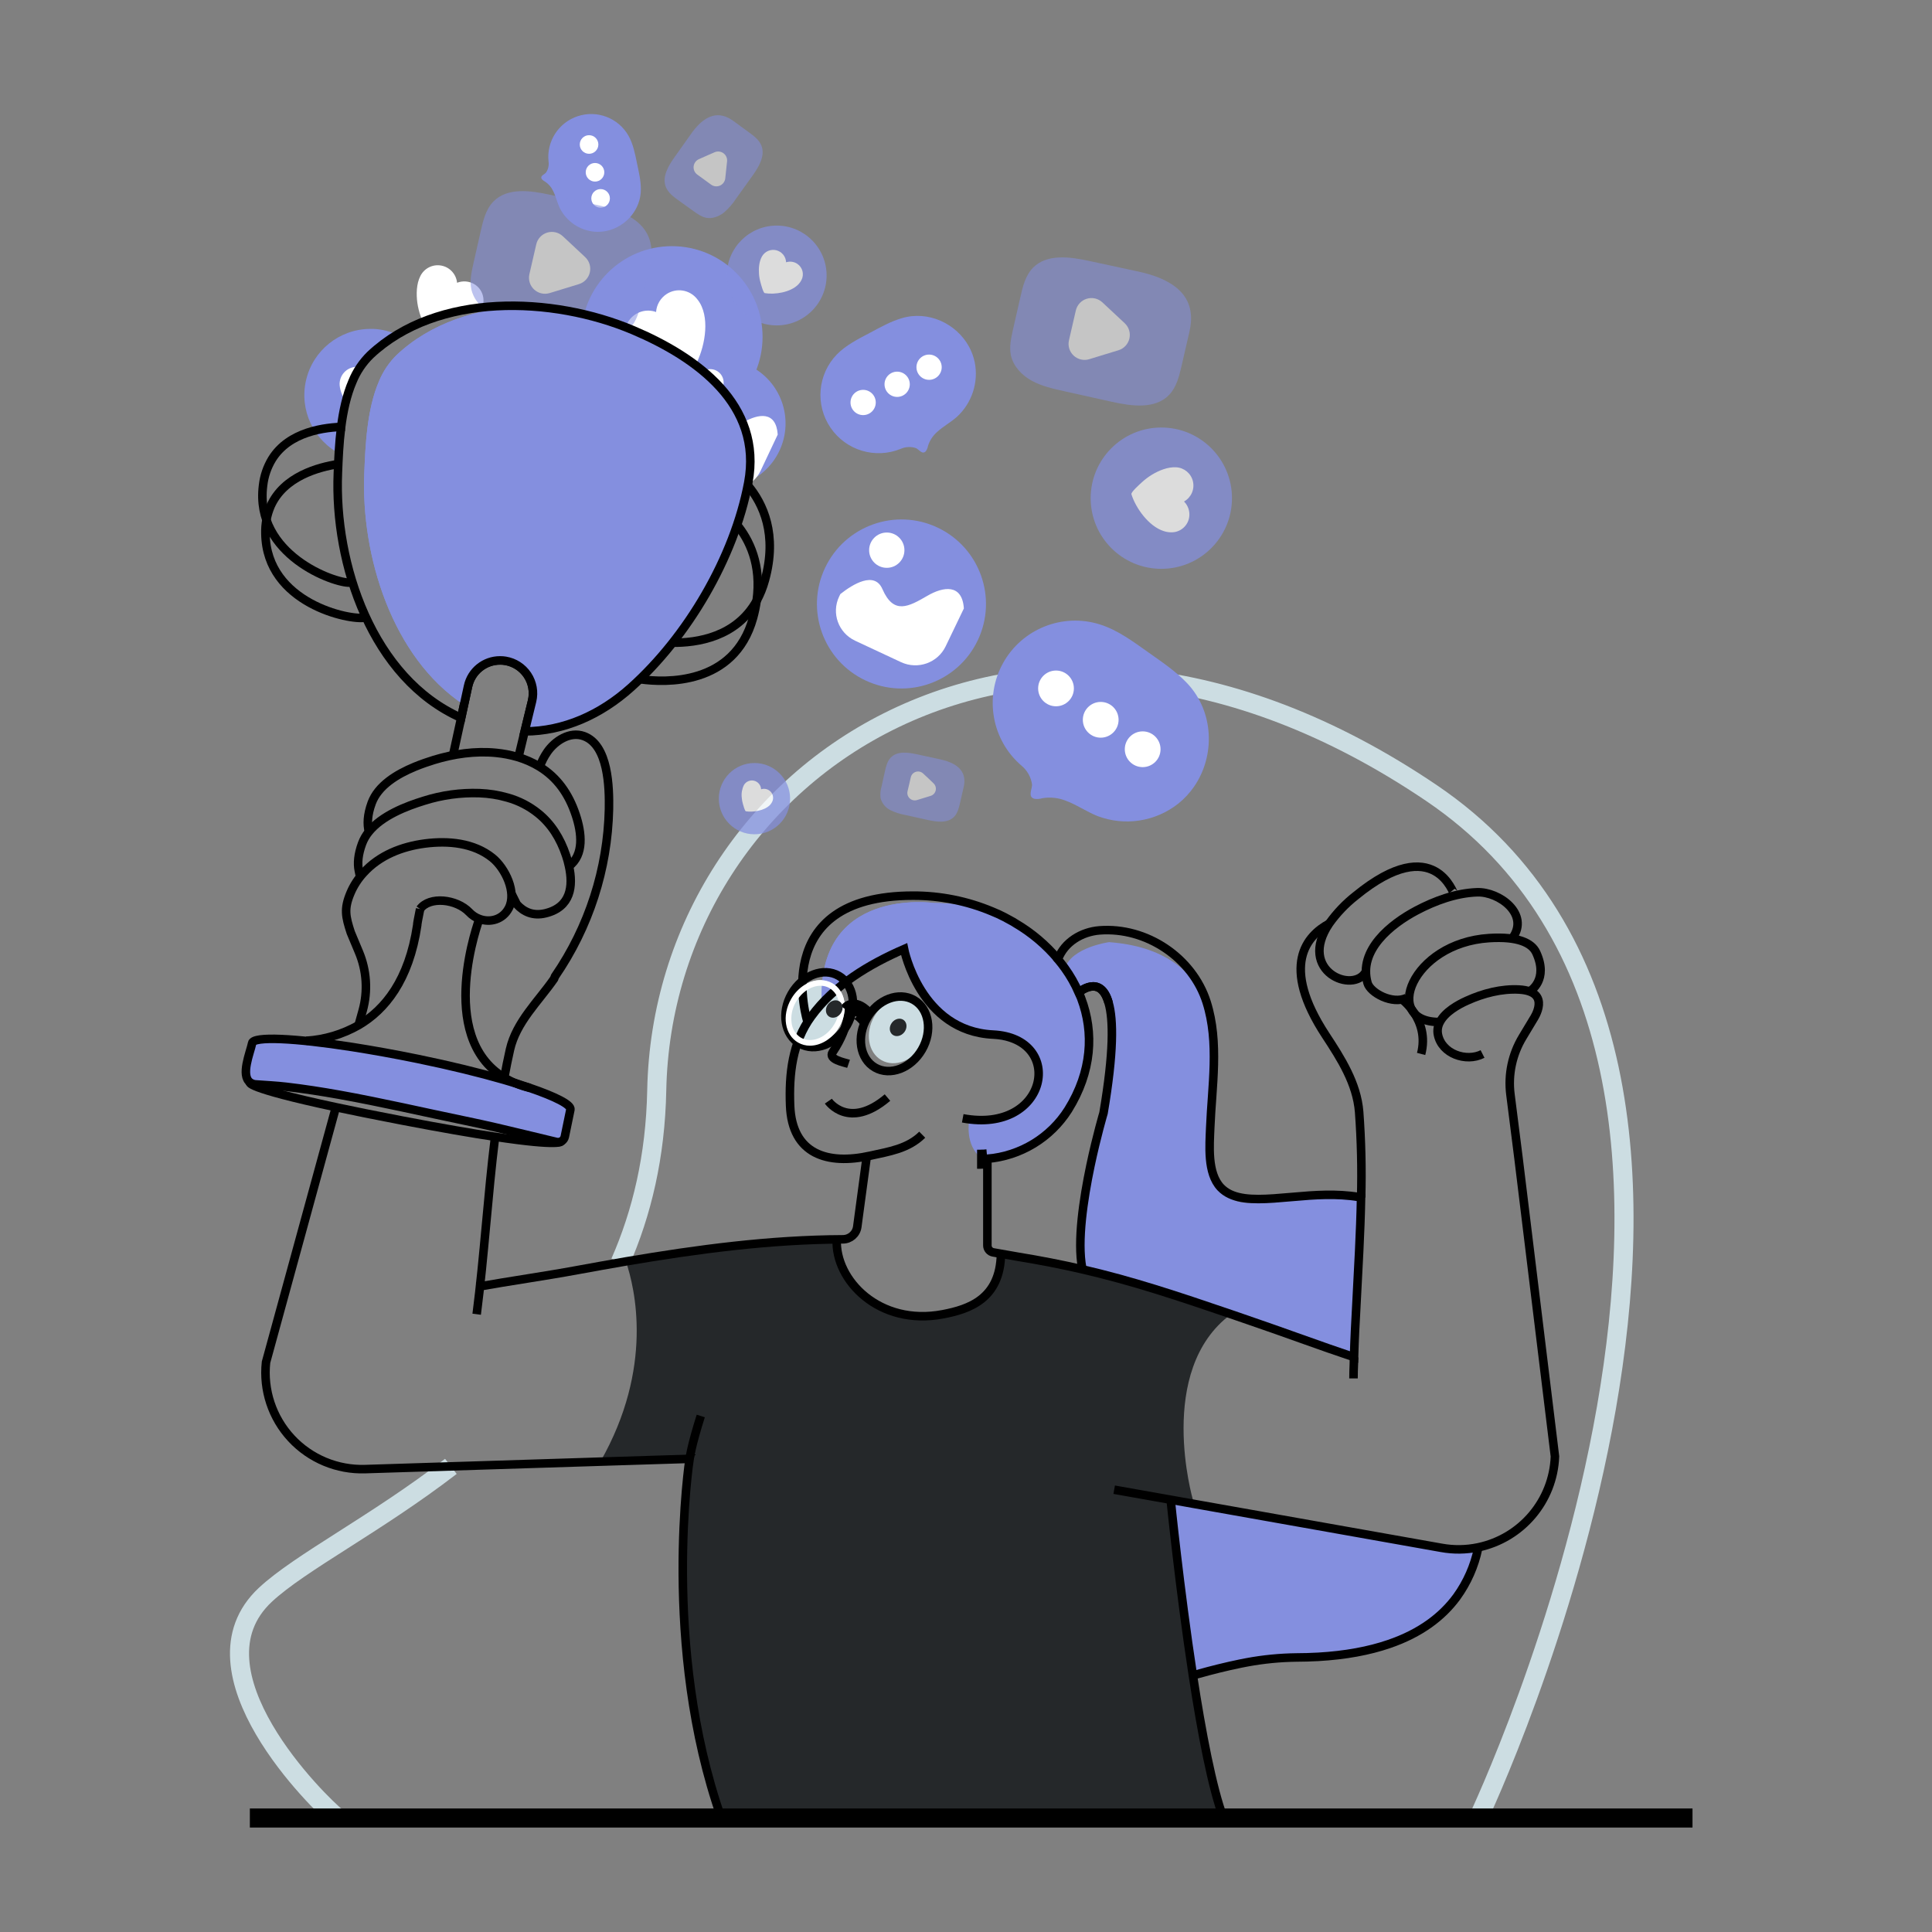 <svg id="success" viewBox="0 0 453 453" fill="none" xmlns="http://www.w3.org/2000/svg">
<rect x="0" y="0" width="453" height="453" fill="#808080" stroke="none"/>
<ellipse rx="8.035" ry="6.53" transform="matrix(0.5 -0.866 0.866 0.5 191.151 237.488)" fill="#CCDDE2"/>
<ellipse rx="8.063" ry="6.553" transform="matrix(0.498 -0.867 0.867 0.498 210.676 241.582)" fill="#CCDDE2"/>
<path d="M145.414 295.994C150.484 284.452 153.685 271.134 153.987 255.689C155.452 180.148 240.866 121.854 335.616 185.928C430.366 250.002 346.626 426.273 346.626 426.273" stroke="#CCDDE2" stroke-width="4.47"/>
<path d="M79.17 426.273C74.983 422.983 43.068 391.779 62.238 373.919C70.428 366.297 88.057 357.396 105.717 343.824" stroke="#CCDDE2" stroke-width="4.47"/>
<path d="M233.159 271.231C232.502 271.405 231.947 271.529 231.508 271.631C231.179 271.689 230.908 271.746 230.722 271.773H230.682L230.424 271.817C230.424 271.817 230.398 271.786 230.38 271.786C225.941 268.528 227.303 262.464 227.303 262.464C240.577 264.555 243.33 253.802 243.33 253.802C243.157 248.648 242.175 246.224 239.911 244.83C237.545 243.348 233.772 242.966 228.005 241.723L227.05 241.51C218.473 239.561 214.474 230.757 212.893 225.874C212.525 224.792 212.228 223.687 212.005 222.567C202.292 226.216 196.21 231.383 192.707 235.259C191.322 207.783 218.9 211.73 218.9 211.73C223.54 211.797 228.152 212.471 232.617 213.737C233.63 214.181 234.597 214.625 235.521 215.069C235.965 215.295 236.435 215.539 236.853 215.792C237.27 216.045 237.74 216.294 238.149 216.547C238.446 216.72 238.748 216.906 239.037 217.102C245.103 220.952 249.952 226.445 253.021 232.942C253.064 233.03 253.103 233.12 253.136 233.212C253.276 233.513 253.399 233.821 253.505 234.136C259.747 261.447 240.488 269.265 233.159 271.231Z" fill="#848FDF"/>
<path d="M233.159 271.231C231.223 268.013 232.12 264.128 232.12 264.128C245.381 266.224 248.142 255.472 248.142 255.472C247.858 247.565 245.723 246.082 239.911 244.817C237.758 244.333 235.112 243.889 231.863 243.166C230.513 242.862 229.214 242.367 228.005 241.696C219.175 236.857 216.795 224.209 216.795 224.209C215.428 224.72 214.132 225.275 212.893 225.847C212.525 224.766 212.228 223.661 212.005 222.54C202.292 226.189 196.21 231.357 192.707 235.232C191.322 207.757 218.9 211.703 218.9 211.703C223.54 211.77 228.152 212.445 232.617 213.71C233.63 214.154 234.597 214.598 235.521 215.042C235.965 215.268 236.435 215.512 236.853 215.766C237.27 216.019 237.74 216.267 238.149 216.52C238.446 216.693 238.748 216.88 239.037 217.075C245.103 220.925 249.952 226.418 253.021 232.915C253.064 233.003 253.103 233.093 253.136 233.186C253.276 233.487 253.399 233.795 253.505 234.109C259.747 261.447 240.488 269.265 233.159 271.231Z" fill="#848FDF"/>
<path d="M279.697 392.831C281.748 406.22 284.257 419.392 286.876 426.273H169.138C154.963 386.025 161.685 342.058 161.685 342.058L140.775 342.715C153.352 320.651 148.877 301.996 146.755 295.772C163.181 292.98 179.607 290.787 196.205 290.6C195.762 300.101 206.132 311.022 221.088 308.149C227.153 306.995 234.544 304.598 234.704 293.974L238.606 294.658C244.005 295.546 248.888 296.496 253.518 297.566C265.505 300.327 275.804 303.781 288.638 308.149C270.881 321.295 279.706 351.656 279.706 351.656L280.15 352.668L274.481 351.656C274.481 351.656 276.581 372.481 279.697 392.831Z" fill="#25282A"/>
<ellipse cx="157.543" cy="78.974" rx="21.256" ry="21.256" fill="#848FDF"/>
<path d="M164.53 71.88C164.231 71.188 163.829 70.546 163.336 69.976C161.598 67.908 158.593 67.459 156.326 68.928C154.875 69.867 153.95 71.434 153.831 73.159C151.535 72.328 148.966 73.114 147.527 75.086C146.088 77.059 146.124 79.745 147.616 81.678C149.139 83.662 151.727 84.968 154.071 85.727C155.301 86.118 156.566 86.387 157.849 86.53C158.497 86.601 162.204 87.098 162.55 86.53C164.814 82.921 166.457 76.293 164.53 71.88Z" fill="white"/>
<path d="M113.038 72.111C108.271 72.643 103.601 73.838 99.165 75.662C98.907 74.979 98.694 74.331 98.623 74.109C98.267 73.1 98.01 72.059 97.855 71.001C97.584 68.977 97.624 66.562 98.565 64.719C99.469 62.902 101.466 61.902 103.462 62.269C105.459 62.636 106.971 64.28 107.169 66.3C108.506 65.779 110.009 65.905 111.24 66.642C113.1 67.776 113.862 70.094 113.038 72.111Z" fill="white"/>
<path d="M93.438 78.593C92.122 79.383 90.861 80.263 89.664 81.225C88.862 81.846 88.092 82.507 87.356 83.205C86.413 84.105 85.582 85.115 84.883 86.215C84.229 87.239 83.661 88.315 83.187 89.433C82.471 91.144 81.899 92.911 81.478 94.716C80.634 98.611 80.125 102.571 79.955 106.552C73.53 103.342 70.142 96.147 71.76 89.15C73.379 82.152 79.583 77.176 86.765 77.114H87.56C89.598 77.212 91.596 77.714 93.438 78.593Z" fill="#848FDF"/>
<path d="M84.883 86.215C84.229 87.239 83.662 88.315 83.187 89.433C82.471 91.144 81.899 92.911 81.478 94.716C80.555 93.433 79.769 91.897 79.645 90.361C79.557 89.245 79.938 88.142 80.696 87.318C81.454 86.494 82.52 86.022 83.64 86.015C84.063 86.01 84.483 86.078 84.883 86.215Z" fill="white"/>
<g opacity="0.72">
<ellipse cx="182.115" cy="64.595" rx="11.702" ry="11.702" fill="#848FDF"/>
<path d="M187.194 66.682C187.482 66.385 187.724 66.046 187.913 65.678C188.603 64.36 188.204 62.734 186.981 61.887C186.202 61.35 185.216 61.207 184.317 61.501C184.267 60.153 183.33 59.002 182.021 58.678C180.712 58.355 179.346 58.938 178.674 60.107C177.982 61.301 177.858 62.89 177.964 64.244C178.02 64.953 178.148 65.653 178.346 66.335C178.444 66.682 178.963 68.67 179.318 68.733C181.627 69.123 185.347 68.577 187.194 66.682Z" fill="white"/>
</g>
<g opacity="0.72">
<ellipse cx="176.899" cy="187.26" rx="8.355" ry="8.355" fill="#848FDF"/>
<path d="M180.521 188.765C180.727 188.553 180.899 188.31 181.032 188.046C181.524 187.107 181.24 185.948 180.37 185.342C179.811 184.955 179.102 184.853 178.457 185.067C178.416 184.109 177.748 183.292 176.817 183.061C175.886 182.83 174.914 183.24 174.43 184.068C173.978 184.984 173.801 186.011 173.92 187.025C173.961 187.53 174.053 188.03 174.195 188.517C174.266 188.761 174.639 190.186 174.888 190.226C176.548 190.492 179.203 190.097 180.521 188.765Z" fill="white"/>
</g>
<path d="M162.704 112.882C155.191 109.329 151.98 100.357 155.533 92.843C159.087 85.33 168.058 82.119 175.572 85.672C183.086 89.226 186.297 98.198 182.743 105.711C179.19 113.225 170.218 116.436 162.704 112.882Z" fill="#848FDF"/>
<path d="M182.354 101.895L178.328 110.41C176.574 114.113 172.156 115.7 168.446 113.961L158.235 109.131C154.534 107.375 152.947 102.959 154.684 99.249L154.955 98.672C157.729 96.452 162.528 93.469 164.277 97.54C166.799 103.4 170.075 101.504 174.266 99.054C177.782 96.981 181.982 96.292 182.354 101.895Z" fill="white"/>
<ellipse cx="166.528" cy="89.695" rx="3.143" ry="3.143" fill="white"/>
<path d="M202.896 159.529C193.003 154.85 188.775 143.038 193.454 133.144C198.133 123.251 209.945 119.024 219.839 123.703C229.732 128.381 233.959 140.194 229.28 150.087C224.602 159.98 212.789 164.207 202.896 159.529Z" fill="#848FDF"/>
<path d="M226 142.667L221.721 151.564C219.86 155.428 215.19 157.08 211.271 155.26L200.489 150.221C196.579 148.382 194.908 143.767 196.748 139.893L197.037 139.291C199.972 136.979 205.042 133.854 206.892 138.107C209.563 144.231 213.025 142.251 217.457 139.689C221.162 137.536 225.608 136.81 226 142.667Z" fill="white"/>
<ellipse cx="207.925" cy="129.002" rx="4.138" ry="4.138" fill="white"/>
<path d="M227.206 81.278C227.822 82.414 228.271 83.632 228.538 84.897C229.499 89.629 227.902 94.518 224.333 97.771C222.944 99 221.173 99.964 219.761 101.251C218.735 102.139 217.98 103.297 217.581 104.594C217.507 105.036 217.329 105.455 217.062 105.815C216.236 106.703 215.432 105.309 214.718 105.056C213.571 104.683 212.328 104.745 211.224 105.229C205.244 107.694 198.355 105.624 194.724 100.271C191.093 94.918 191.717 87.752 196.219 83.107C198.394 80.888 201.244 79.48 203.992 78.024C206.416 76.737 208.827 75.361 211.455 74.602C217.643 72.764 224.218 75.831 227.206 81.278Z" fill="#848FDF"/>
<ellipse cx="202.381" cy="94.37" rx="2.961" ry="2.961" fill="white"/>
<circle cx="210.358" cy="90.104" r="2.961" fill="white"/>
<ellipse cx="217.843" cy="86.1" rx="2.961" ry="2.961" fill="white"/>
<path d="M319.15 280.687V280.758L318.054 305.965L317.441 319.776C317.441 319.266 317.468 318.737 317.499 318.227C309.921 315.692 300.185 312.087 292.674 309.539C277.89 304.496 266.752 300.62 253.509 297.575C252.71 293.717 251.955 285.442 255.671 273.362C260.999 256.129 262.752 238.642 260.044 235.263C260.018 235.224 259.985 235.191 259.946 235.166C258.02 228.218 252.923 232.715 252.923 232.715C252.923 232.715 252.954 232.786 252.968 232.826C251.907 231.068 250.742 229.375 249.478 227.756C249.52 227.505 249.587 227.258 249.678 227.019C251.316 222.092 260.044 220.906 260.044 220.906C272.821 221.847 279.542 227.543 282.934 235.024C285.921 244.466 284.159 254.703 283.773 264.39C283.617 268.59 283.018 275.045 286.223 278.445C289.184 284.043 296.634 281.624 298.653 281.011C299.311 280.825 301.015 280.709 303.253 280.638C307.812 280.527 314.52 280.612 318.609 280.683C318.808 280.687 318.981 280.687 319.15 280.687Z" fill="#848FDF"/>
<path d="M142.329 54.123C141.399 54.33 140.443 54.402 139.492 54.336C135.944 54.056 132.806 51.929 131.231 48.738C130.64 47.499 130.343 46.047 129.699 44.786C129.279 43.881 128.613 43.112 127.777 42.567C127.478 42.425 127.218 42.213 127.018 41.95C126.574 41.186 127.71 40.902 128.034 40.449C128.529 39.713 128.739 38.821 128.625 37.941C128.081 33.193 130.954 28.717 135.497 27.234C140.041 25.75 145 27.669 147.363 31.823C148.491 33.817 148.904 36.121 149.374 38.363C149.792 40.338 150.262 42.323 150.262 44.343C150.302 49.088 146.791 53.119 142.329 54.123Z" fill="#848FDF"/>
<ellipse cx="138.12" cy="33.879" rx="2.18" ry="2.18" fill="white"/>
<ellipse cx="139.514" cy="40.396" rx="2.18" ry="2.18" fill="white"/>
<ellipse cx="140.824" cy="46.513" rx="2.18" ry="2.18" fill="white"/>
<g opacity="0.72">
<ellipse cx="272.297" cy="116.807" rx="16.568" ry="16.568" fill="#848FDF"/>
<path d="M272.918 124.545C273.477 124.723 274.059 124.814 274.645 124.816C276.751 124.843 278.548 123.3 278.84 121.215C279.025 119.882 278.573 118.539 277.62 117.588C279.287 116.662 280.141 114.744 279.714 112.885C279.287 111.025 277.682 109.673 275.777 109.566C273.828 109.455 271.742 110.312 270.095 111.306C269.238 111.831 268.435 112.439 267.698 113.122C267.32 113.468 265.136 115.4 265.287 115.883C266.264 119.067 269.331 123.43 272.918 124.545Z" fill="white"/>
</g>
<path d="M279.99 184.428C278.954 185.933 277.704 187.279 276.279 188.423C270.912 192.664 263.71 193.77 257.318 191.335C254.872 190.363 252.528 188.734 249.998 187.784C248.221 187.055 246.275 186.839 244.382 187.162C243.776 187.351 243.134 187.394 242.508 187.287C240.866 186.807 242.109 184.907 241.971 183.842C241.708 182.156 240.838 180.624 239.525 179.536C232.543 173.56 230.733 163.494 235.197 155.461C239.661 147.428 249.165 143.648 257.926 146.422C262.126 147.754 265.718 150.457 269.313 153.001C272.483 155.243 275.746 157.441 278.401 160.246C284.656 166.91 284.971 177.183 279.99 184.428Z" fill="#848FDF"/>
<ellipse cx="247.605" cy="161.414" rx="4.191" ry="4.191" fill="white"/>
<ellipse cx="258.086" cy="168.774" rx="4.191" ry="4.191" fill="white"/>
<ellipse cx="267.924" cy="175.678" rx="4.191" ry="4.191" fill="white"/>
<g opacity="0.54">
<path d="M152.726 60.067C152.671 60.791 152.559 61.509 152.393 62.216L150.537 70.264C149.969 72.728 149.33 75.325 147.567 77.136C144.282 80.497 138.782 79.729 134.196 78.708L122.938 76.209C120.354 75.631 117.726 75.045 115.391 73.758C113.056 72.471 111.067 70.38 110.507 67.783C110.112 65.869 110.538 63.894 110.951 61.985L112.705 54.251C113.269 51.721 113.908 49.044 115.733 47.206C118.987 43.925 124.376 44.671 128.891 45.648L140.402 48.147C147.354 49.67 153.281 52.893 152.726 60.067Z" fill="#848FDF"/>
<path d="M137.202 60.284C138.182 61.198 138.6 62.564 138.3 63.87C138 65.175 137.026 66.222 135.745 66.615L132.314 67.667L128.887 68.715C127.603 69.109 126.206 68.787 125.225 67.871C124.243 66.954 123.826 65.583 124.132 64.275L124.935 60.777L125.739 57.283C126.041 55.978 127.016 54.932 128.298 54.54C129.579 54.147 130.972 54.467 131.954 55.379L134.578 57.825L137.202 60.284Z" fill="white"/>
</g>
<g opacity="0.54">
<path d="M279.24 75.56C279.184 76.284 279.073 77.002 278.907 77.709L277.051 85.771C276.483 88.235 275.844 90.832 274.081 92.639C270.796 96.004 265.296 95.231 260.71 94.215L249.452 91.711C246.868 91.138 244.24 90.548 241.905 89.265C239.57 87.982 237.581 85.882 237.021 83.289C236.626 81.376 237.052 79.4 237.465 77.492L239.223 69.789C239.783 67.254 240.422 64.582 242.246 62.739C245.501 59.463 250.89 60.205 255.405 61.186L266.898 63.667C273.868 65.172 279.795 68.4 279.24 75.56Z" fill="#848FDF"/>
<path d="M263.715 75.787C264.695 76.701 265.114 78.068 264.813 79.374C264.513 80.68 263.54 81.727 262.259 82.122L258.828 83.169L255.4 84.222C254.117 84.616 252.72 84.294 251.739 83.378C250.757 82.461 250.34 81.09 250.646 79.782L251.449 76.288L252.253 72.795C252.555 71.489 253.53 70.444 254.811 70.051C256.093 69.658 257.486 69.978 258.468 70.89L261.092 73.336L263.715 75.787Z" fill="white"/>
</g>
<g opacity="0.54">
<path d="M226.114 183.562C226.086 183.899 226.032 184.233 225.954 184.561L225.093 188.321C224.826 189.467 224.529 190.674 223.707 191.518C222.18 193.085 219.619 192.725 217.492 192.25L212.249 191.087C211.032 190.875 209.851 190.491 208.742 189.946C207.624 189.385 206.799 188.372 206.478 187.162C206.357 186.258 206.428 185.338 206.687 184.463L207.486 180.867C207.748 179.691 208.045 178.443 208.898 177.587C210.411 176.06 212.92 176.406 215.02 176.863L220.382 178.026C223.61 178.719 226.371 180.219 226.114 183.562Z" fill="#848FDF"/>
<path d="M218.882 183.664C219.34 184.089 219.535 184.726 219.395 185.335C219.255 185.943 218.8 186.43 218.203 186.612L216.609 187.1L215.011 187.589C214.414 187.775 213.762 187.628 213.304 187.202C212.845 186.777 212.65 186.138 212.791 185.529L213.182 183.882L213.555 182.252C213.693 181.643 214.147 181.153 214.745 180.97C215.343 180.786 215.993 180.937 216.449 181.365L217.67 182.501L218.882 183.664Z" fill="white"/>
</g>
<g opacity="0.54">
<path d="M170.848 27.673C171.212 27.862 171.562 28.077 171.895 28.316L175.624 31.042C176.77 31.872 177.964 32.773 178.506 34.079C179.513 36.507 177.906 39.166 176.375 41.297L172.615 46.536C171.809 47.783 170.829 48.907 169.702 49.874C168.53 50.762 167.012 51.357 165.56 51.059C164.49 50.846 163.567 50.172 162.679 49.554L159.083 46.975C157.907 46.132 156.673 45.199 156.127 43.867C155.154 41.47 156.721 38.864 158.218 36.764L162.031 31.393C164.317 28.152 167.278 25.812 170.848 27.673Z" fill="#848FDF"/>
<path d="M167.545 35.703C168.226 35.401 169.017 35.484 169.622 35.921C170.226 36.358 170.553 37.083 170.479 37.825L170.266 39.823L170.053 41.821C169.974 42.566 169.502 43.212 168.817 43.515C168.132 43.819 167.337 43.733 166.732 43.29L165.112 42.109L163.492 40.933C162.884 40.492 162.559 39.761 162.639 39.014C162.718 38.268 163.191 37.622 163.878 37.319L165.711 36.507L167.545 35.703Z" fill="white"/>
</g>
<path d="M346.608 362.79C346.606 362.867 346.597 362.944 346.581 363.02C346.575 363.039 346.575 363.059 346.581 363.078C345.957 367.224 344.235 371.128 341.596 374.385C341.565 374.412 341.552 374.456 341.525 374.483C337.467 379.539 331.585 383.189 325.632 385.479C319.55 387.846 313.384 388.8 308.993 388.471H308.895C303.524 388.072 297.628 388.769 292.47 389.737C291.928 389.839 291.386 389.937 290.845 390.052C287.44 390.736 284.079 391.588 280.749 392.529L280.124 392.702L279.706 392.813C276.599 372.463 274.494 351.624 274.494 351.624L337.978 362.905C340.835 363.424 343.766 363.385 346.608 362.79Z" fill="#848FDF"/>
<path d="M216.236 266.055C212.898 269.367 208.427 270.006 204.036 270.983C194.061 273.203 185.697 270.681 185.258 259.214C184.974 251.836 185.755 244.453 190.221 238.327C195.571 230.988 203.788 226.1 211.974 222.531C211.974 222.531 215.73 241.745 232.839 242.58C249.949 243.414 245.785 265.971 225.736 262.211" stroke="black" stroke-width="2"/>
<path d="M229.097 271.817C229.541 271.817 229.949 271.817 230.362 271.786C230.463 271.78 230.564 271.78 230.664 271.786H230.704L231.49 271.715" stroke="black" stroke-width="4.47"/>
<path d="M248.053 224.889C245.248 221.554 241.896 218.721 238.14 216.511C237.722 216.236 237.289 215.984 236.844 215.757C236.4 215.504 235.956 215.259 235.512 215.033C234.575 214.549 233.603 214.092 232.609 213.701C226.738 211.243 220.434 209.986 214.07 210.003C179.833 210.003 189.347 239.627 189.347 239.627" stroke="black" stroke-width="2"/>
<path d="M253.736 297.282C252.555 290.987 254.033 281.189 255.671 273.353C257.141 266.375 258.748 260.963 258.748 260.963C261.172 246.721 261.07 239.086 259.946 235.157C258.02 228.218 252.923 232.715 252.923 232.715" stroke="black" stroke-width="2"/>
<path d="M259.946 235.157C258.02 228.218 252.923 232.715 252.923 232.715C252.042 230.709 250.955 228.8 249.678 227.019C249.163 226.303 248.621 225.605 248.053 224.924C249.576 220.88 253.638 218.469 257.82 218.145C268.799 217.302 279.622 224.569 282.929 235.015C285.917 244.457 284.154 254.695 283.768 264.381C283.613 268.581 283.013 275.036 286.219 278.437C286.387 278.61 286.547 278.765 286.729 278.92C289.393 281.216 293.637 281.344 298.667 281.003C300.132 280.9 301.672 280.776 303.266 280.63C308.149 280.186 313.477 279.804 318.622 280.674L319.132 280.758C318.977 289.149 318.462 297.566 318.036 305.956C317.809 310.041 317.592 314.129 317.481 318.218C309.903 315.683 300.167 312.078 292.656 309.53L288.652 308.149C275.817 303.777 265.536 300.327 253.531 297.566C248.901 296.496 244.018 295.542 238.619 294.658L232.879 293.65C232.085 293.512 231.506 292.819 231.512 292.012V271.702C239.283 271.042 246.297 266.784 250.468 260.195C256.022 251.263 256.55 242.122 253.514 234.1C253.406 233.78 253.28 233.466 253.136 233.159C253.103 233.067 253.064 232.976 253.021 232.888C253.021 232.862 252.994 232.817 252.981 232.786" stroke="black" stroke-width="2"/>
<path d="M111.768 308.149C113.544 294.387 114.361 280.39 116.083 266.548" stroke="black" stroke-width="2"/>
<path d="M116.367 264.381C116.851 260.635 117.424 256.888 118.143 253.185C118.17 253.003 118.201 252.83 118.241 252.661C118.64 250.468 119.084 248.289 119.572 246.109C121.055 239.587 126.232 234.815 129.912 229.501L130.138 228.933C138.078 217.382 142.474 203.764 142.786 189.751C142.875 184.681 142.675 174.657 136.864 172.588C133.601 171.42 130.138 173.702 128.331 176.308C127.589 177.384 126.992 178.553 126.556 179.784" stroke="black" stroke-width="2"/>
<path d="M169.138 426.273C154.963 386.025 161.685 342.058 161.685 342.058L140.779 342.715L85.633 344.464C79.08 344.68 72.755 342.045 68.294 337.24C63.833 332.435 61.674 325.931 62.375 319.412L78.757 259.609" stroke="black" stroke-width="2"/>
<path d="M79.551 256.688L80.99 251.449L82.659 245.51" stroke="black" stroke-width="4.47"/>
<path d="M84.079 240.395L85.034 236.964C86.298 232.407 85.985 227.558 84.146 223.202L82.251 218.673C81.012 214.9 80.626 213.075 82.18 209.386C82.915 207.645 83.947 206.046 85.229 204.658C88.972 200.53 94.241 198.479 99.671 197.777C105.1 197.076 111.093 197.622 115.462 201.142C118.427 203.531 121.233 209.217 119.293 212.933C117.886 215.637 114.907 216.423 112.372 215.455C111.485 215.123 110.686 214.591 110.037 213.901C107.045 210.767 100.714 210.083 98.494 213.133" stroke="black" stroke-width="2"/>
<path d="M317.357 323.203C317.357 322.089 317.397 320.984 317.441 319.856V319.767C317.441 319.257 317.468 318.729 317.499 318.218" stroke="black" stroke-width="2"/>
<path d="M311.661 216.569C306.462 219.348 300.079 226.336 310.848 242.762C314.4 248.173 318.151 254.024 318.68 260.706C319.172 267.382 319.329 274.079 319.15 280.772" stroke="black" stroke-width="2"/>
<path d="M261.243 349.294L273.602 351.487L274.49 351.642L280.159 352.654L337.964 362.923C340.826 363.443 343.761 363.404 346.608 362.807V362.807C356.778 360.666 364.19 351.884 364.592 341.498L356.051 271.573L354.159 256.648C353.559 251.954 354.567 247.195 357.018 243.148L359.553 238.93C359.553 238.93 363.966 232.493 356.246 232.023C352.086 231.778 347.758 232.911 343.998 234.615C341.849 235.57 338.83 237.279 337.618 239.627C337.126 240.516 336.959 241.55 337.148 242.548C338.035 247.134 343.807 249.07 347.616 247.134" stroke="black" stroke-width="2"/>
<path d="M358.794 232.356C358.794 232.356 363.158 229.759 360.206 223.37C359.158 221.097 355.984 219.521 349.152 219.956C330.95 221.115 323.82 239.832 337.64 239.627" stroke="black" stroke-width="2"/>
<path d="M354.648 219.925C358.687 214.358 351.54 209.031 346.333 209.213C341.423 209.386 336.455 211.202 332.153 213.475C326.169 216.636 318.444 222.758 320.655 230.504C321.308 232.786 326.471 235.605 329.845 233.976" stroke="black" stroke-width="2"/>
<path d="M320.273 227.752C320.273 227.752 320.273 227.752 320.273 227.779C317.454 233.164 304.11 227.779 311.643 216.569C313.403 214.089 315.513 211.878 317.907 210.003C336.695 194.652 340.894 210.261 340.868 209.333" stroke="black" stroke-width="2"/>
<path d="M328.451 234.1C328.451 234.1 335.323 238.984 333.214 247.121" stroke="black" stroke-width="2"/>
<path d="M86.504 195.038C86.059 193.289 86.117 191.083 87.156 188.259C88.652 184.201 93.012 181.538 97.256 179.784C98.805 179.145 100.363 178.617 101.695 178.204C106.325 176.783 111.409 176.029 116.345 176.526C118.009 176.687 119.654 177.002 121.26 177.467C123.111 178.001 124.884 178.78 126.529 179.784C130.587 182.279 133.335 186.066 134.986 191.038C136.425 195.327 136.979 200.423 133.419 203.1" stroke="black" stroke-width="2"/>
<path d="M133.743 260.164L132.434 266.503C132.346 266.934 132.087 267.311 131.716 267.547C131.345 267.783 130.894 267.858 130.467 267.755C125.428 266.561 121.011 265.451 116.367 264.381C114.063 263.84 111.684 263.329 109.162 262.801C99.307 260.763 89.465 258.464 79.556 256.688C75.414 255.947 71.267 255.303 67.094 254.819C64.759 254.548 62.393 254.437 60.045 254.264C59.531 254.252 59.034 254.083 58.62 253.78C56.4 252.155 58.62 246.872 59.104 244.679C59.104 244.653 59.104 244.622 59.104 244.595C59.445 242.912 69.114 243.396 82.632 245.505C87.347 246.246 92.528 247.17 97.957 248.284C105.589 249.851 112.47 251.543 118.094 253.167C119.062 253.452 119.99 253.722 120.873 253.993H120.9C122.023 254.348 123.08 254.69 124.074 255.032C130.356 257.176 133.974 259.041 133.743 260.164Z" fill="#848FDF"/>
<path fill-rule="evenodd" clip-rule="evenodd" d="M133.743 260.164L132.434 266.503C132.346 266.934 132.087 267.311 131.716 267.547C131.345 267.783 130.894 267.858 130.467 267.755C125.428 266.561 121.011 265.451 116.367 264.381C114.063 263.84 111.684 263.329 109.162 262.801C99.307 260.763 89.465 258.464 79.556 256.688C75.414 255.947 71.267 255.303 67.094 254.819C64.759 254.548 62.393 254.437 60.045 254.264C59.531 254.252 59.034 254.083 58.62 253.78C56.4 252.155 58.62 246.872 59.104 244.679C59.104 244.653 59.104 244.622 59.104 244.595C59.445 242.912 69.114 243.396 82.632 245.505C87.347 246.246 92.528 247.17 97.957 248.284C105.589 249.851 112.47 251.543 118.094 253.167C119.062 253.452 119.99 253.722 120.873 253.993H120.9C122.023 254.348 123.08 254.69 124.074 255.032C130.356 257.176 133.974 259.041 133.743 260.164V260.164Z" stroke="black" stroke-width="2"/>
<path d="M119.919 209.519L121.18 212.045C122.764 213.781 124.958 214.878 127.963 214.123C133.859 212.658 134.44 207.77 133.415 203.1C133.238 202.252 133.01 201.416 132.731 200.596C131.35 196.476 129.215 193.16 126.223 190.741C124.097 189.019 121.64 187.753 119.004 187.02C116.857 186.4 114.641 186.047 112.407 185.968C108.018 185.817 103.635 186.418 99.449 187.744C95.262 189.027 89.535 191.233 86.49 195.02C85.808 195.852 85.268 196.791 84.892 197.799C83.955 200.347 83.795 202.412 84.124 204.081L84.439 205.635" stroke="black" stroke-width="2"/>
<path d="M121.553 177.565L123.018 171.496L124.758 164.348C125.254 162.265 124.863 160.069 123.676 158.286C122.49 156.503 120.616 155.293 118.503 154.946C118.093 154.878 117.679 154.845 117.264 154.848C113.644 154.839 110.51 157.361 109.744 160.899C109.3 162.968 108.745 165.485 108.132 168.322C107.551 171.012 106.907 173.96 106.223 177.067" stroke="black" stroke-width="2"/>
<path d="M104.163 186.608V186.594" stroke="black" stroke-width="2"/>
<path d="M98.508 213.129C98.064 215.308 97.811 216.68 97.824 216.915V216.946C95.902 229.865 90.246 236.773 84.093 240.373C80.329 242.514 76.126 243.767 71.805 244.036" stroke="black" stroke-width="2"/>
<path d="M112.407 215.45C112.407 215.45 102.099 242.926 118.218 252.666C119.071 253.178 119.961 253.623 120.882 253.998C121.985 254.455 123.124 254.822 124.287 255.094" stroke="black" stroke-width="2"/>
<path d="M131.581 267.627C131.581 267.627 131.652 268.896 116.083 266.548C110.756 265.749 103.595 264.523 93.966 262.672C87.928 261.518 82.912 260.492 78.757 259.609C56.924 254.939 58.615 253.785 58.615 253.785" stroke="black" stroke-width="2"/>
<path d="M175.447 113.184C172.126 130.787 161.187 149.317 147.922 161.21C142.497 166.093 136.189 169.498 129.379 170.839C127.289 171.264 125.163 171.482 123.031 171.491L124.758 164.348C125.633 160.718 123.787 156.981 120.372 155.47C119.774 155.213 119.148 155.027 118.507 154.915C118.096 154.847 117.68 154.814 117.264 154.817C113.636 154.811 110.499 157.346 109.744 160.895C109.473 162.191 109.144 163.66 108.789 165.267C91.919 154.116 84.603 130.263 85.416 110.894C85.673 104.456 86.028 95.982 88.847 89.429C89.799 87.094 91.219 84.978 93.02 83.214C101.011 75.694 111.95 72.262 123.231 71.747C131.889 72.155 140.41 74.069 148.411 77.403C163.327 83.702 178.892 94.872 175.447 113.184Z" fill="#848FDF"/>
<path d="M175.447 113.184C172.126 130.787 161.187 149.317 147.922 161.21C142.497 166.093 136.189 169.498 129.379 170.839L130.955 164.348C131.452 162.265 131.06 160.069 129.874 158.286C128.687 156.503 126.813 155.293 124.7 154.946C124.291 154.878 123.876 154.845 123.461 154.848C122.391 154.844 121.332 155.066 120.354 155.501C119.756 155.244 119.13 155.058 118.489 154.946C118.078 154.878 117.663 154.845 117.246 154.848C113.634 154.847 110.51 157.365 109.744 160.895C109.473 162.191 109.144 163.66 108.789 165.267C91.919 154.116 84.603 130.263 85.416 110.894C85.673 104.456 86.028 95.982 88.847 89.429C89.799 87.094 91.219 84.978 93.02 83.214C101.011 75.694 111.95 72.262 123.231 71.747C131.889 72.155 140.41 74.069 148.411 77.403C163.327 83.702 178.892 94.872 175.447 113.184Z" fill="#848FDF"/>
<path fill-rule="evenodd" clip-rule="evenodd" d="M175.447 113.189C172.131 130.791 161.192 149.321 147.923 161.214C140.82 167.58 132.247 171.451 123.018 171.496L124.758 164.348C125.255 162.265 124.863 160.069 123.677 158.286C122.49 156.503 120.616 155.293 118.503 154.946C118.094 154.878 117.679 154.845 117.264 154.848C113.644 154.839 110.51 157.361 109.744 160.899C109.3 162.968 108.745 165.485 108.132 168.322C87.312 159.092 78.322 132.274 79.223 110.898C79.476 104.461 79.831 95.986 82.655 89.433C83.604 87.097 85.025 84.982 86.828 83.218C102.548 68.435 129.597 69.456 148.411 77.407C163.323 83.707 178.892 94.872 175.447 113.189V113.189Z" stroke="black" stroke-width="2"/>
<path d="M175.358 113.824C178.95 118.121 182.319 125.322 179.354 136.021C178.898 137.709 178.245 139.337 177.409 140.873C172.695 149.308 163.594 150.786 157.458 150.697" stroke="black" stroke-width="2"/>
<path d="M172.623 122.822C175.731 126.542 178.603 132.434 177.405 140.882C177.214 142.238 176.934 143.58 176.566 144.899C172.126 160.846 155.829 160.06 150.236 159.283" stroke="black" stroke-width="2"/>
<path d="M85.589 144.815C82.118 145.53 62.473 141.499 62.233 125.122C62.163 122.902 62.581 120.694 63.459 118.654C66.535 111.719 74.65 109.526 79.325 108.812" stroke="black" stroke-width="2"/>
<path d="M82.055 136.607C78.504 136.824 59.632 130.09 61.678 113.837C61.922 111.636 62.645 109.514 63.796 107.622C67.791 101.18 76.155 100.146 80.879 100.075" stroke="black" stroke-width="2"/>
<path d="M161.685 342.062C161.685 342.062 162.089 338.977 164.309 332.007" stroke="black" stroke-width="2"/>
<path d="M234.695 293.948V293.979C234.535 304.593 227.148 307 221.079 308.154C206.123 311.013 195.739 300.105 196.197 290.605" stroke="black" stroke-width="2"/>
<path d="M199.034 235.543C199.034 235.543 199.477 240.426 195.229 246.726C194.092 248.422 198.026 249.119 198.962 249.434" stroke="black" stroke-width="2"/>
<ellipse cx="209.73" cy="242.398" rx="9.136" ry="7.427" transform="rotate(-60 209.73 242.398)" stroke="black" stroke-width="2"/>
<ellipse cx="192.077" cy="236.746" rx="9.168" ry="7.453" transform="rotate(-60.114 192.077 236.746)" stroke="black" stroke-width="2"/>
<path fill-rule="evenodd" clip-rule="evenodd" d="M185.498 234.242C187.105 231.437 189.826 229.803 192.392 229.803V229.807C193.365 229.801 194.322 230.052 195.167 230.535C198.292 232.311 199.029 236.906 196.809 240.746C195.198 243.547 192.476 245.185 189.911 245.185C188.937 245.192 187.979 244.939 187.136 244.453C184.011 242.677 183.278 238.087 185.498 234.242ZM194.505 231.69C193.863 231.319 193.133 231.128 192.392 231.135C190.195 231.135 187.975 232.613 186.643 234.895C185.738 236.398 185.377 238.165 185.618 239.903C185.786 241.312 186.589 242.568 187.797 243.312C188.44 243.681 189.17 243.871 189.91 243.862C192.108 243.862 194.328 242.389 195.66 240.102C196.564 238.601 196.926 236.835 196.685 235.099C196.519 233.689 195.715 232.433 194.505 231.69Z" fill="white"/>
<path d="M198.976 237.155C198.976 237.155 200.307 235.17 203.313 238.682" stroke="black" stroke-width="4.47"/>
<ellipse rx="2.158" ry="1.829" transform="matrix(0.607 -0.795 0.795 0.607 210.59 240.895)" fill="#25282A"/>
<ellipse rx="2.158" ry="1.829" transform="matrix(0.607 -0.795 0.795 0.607 195.613 236.583)" fill="#25282A"/>
<path d="M208.09 257.349C198.998 265.074 194.226 258.193 194.226 258.193" stroke="black" stroke-width="2"/>
<path d="M111.768 301.752C119.63 300.345 127.563 299.244 135.355 297.806C139.155 297.107 142.952 296.429 146.746 295.772C163.651 292.896 180.53 290.658 197.622 290.587C199.328 290.588 200.774 289.33 201.009 287.639L201.324 285.273L203.317 270.521" stroke="black" stroke-width="2"/>
<path d="M231.49 271.702V271.631V271.276" stroke="black" stroke-width="4.47"/>
<path d="M58.584 426.273H155.962H166.976H261.327H279.005H396.844" stroke="black" stroke-width="4.47"/>
<path d="M274.485 351.642C274.485 351.642 276.581 372.481 279.697 392.831C281.748 406.22 284.256 419.392 286.876 426.273" stroke="black" stroke-width="2"/>
<path d="M279.697 392.831L280.11 392.72L280.741 392.547C284.07 391.606 287.431 390.771 290.836 390.07C291.377 389.954 291.919 389.857 292.461 389.755C296.257 389.054 300.107 388.679 303.967 388.631C305.677 388.631 307.315 388.574 308.882 388.489H308.98C315.545 388.116 321.033 387.064 325.618 385.497C333.108 382.949 338.164 379.033 341.511 374.501C341.538 374.474 341.551 374.43 341.583 374.403C344.018 371.025 345.716 367.172 346.568 363.096C346.561 363.077 346.561 363.057 346.568 363.038L346.612 362.825" stroke="black" stroke-width="2"/>
</svg>

